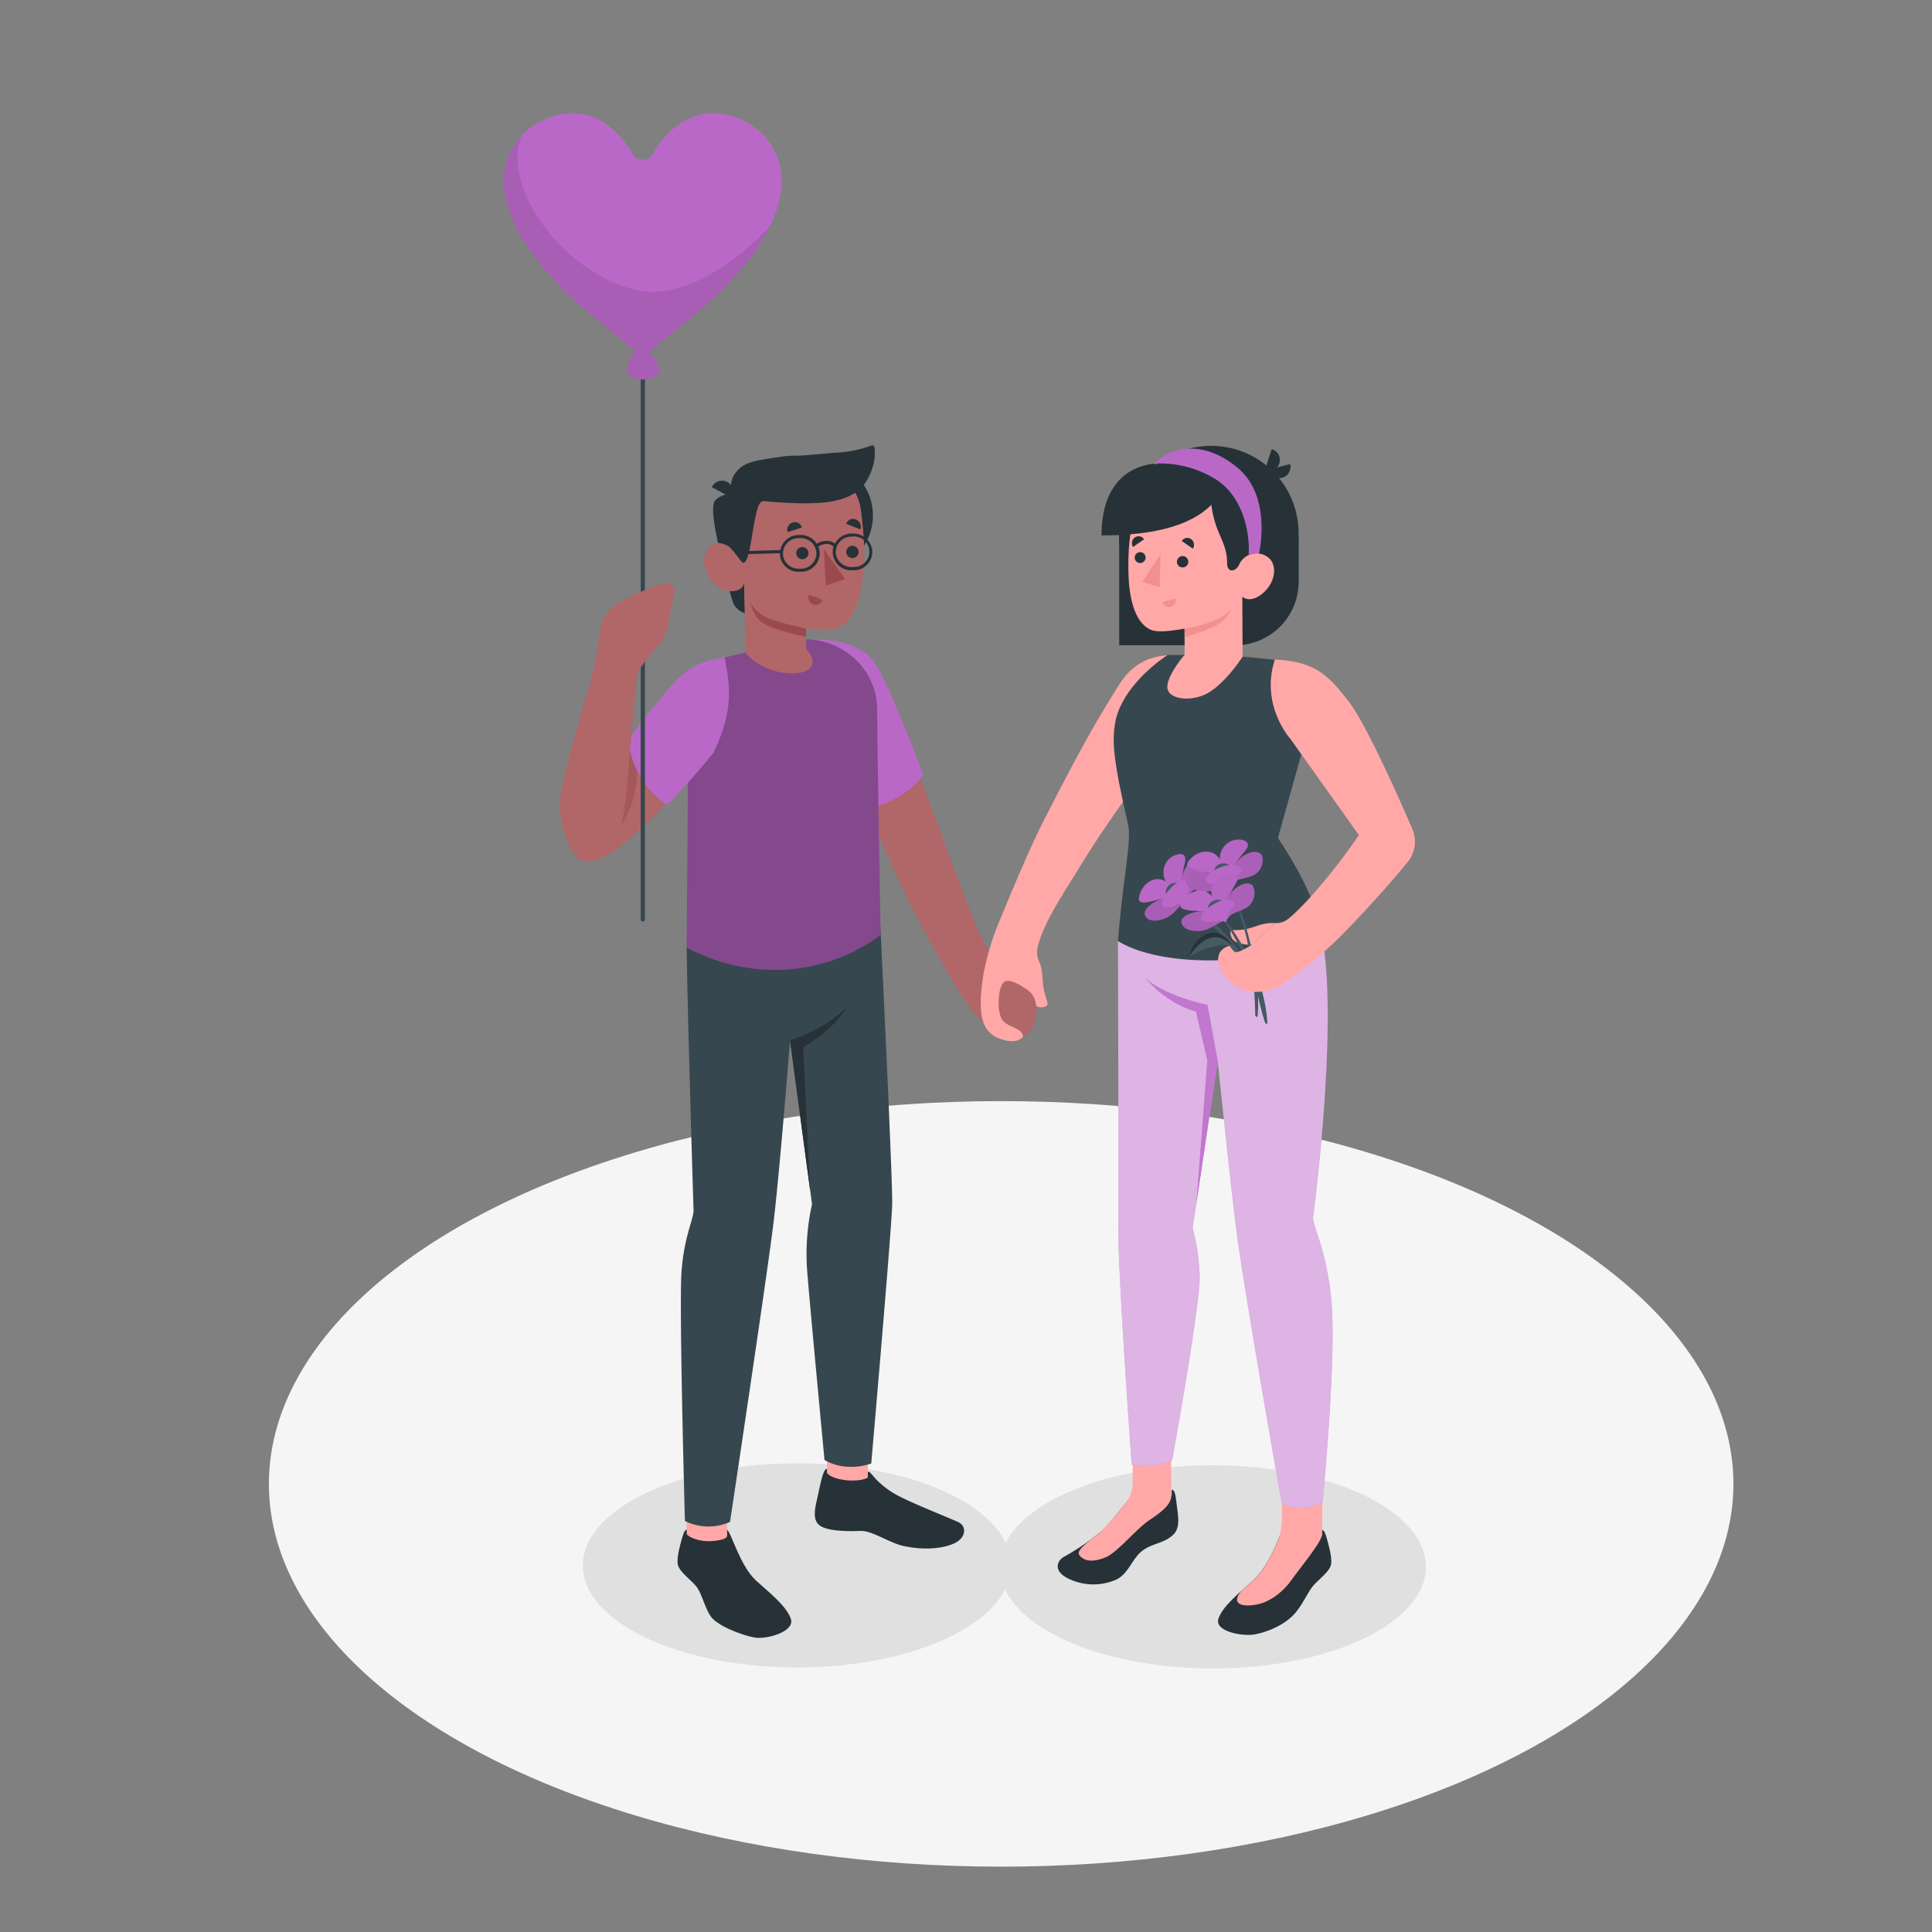 <svg xmlns="http://www.w3.org/2000/svg" viewBox="0 0 500 500"><rect x="0" y="0" width="500" height="500" fill="#808080" stroke="none"/><g id="freepik--Floor--inject-484"><ellipse id="freepik--floor--inject-484" cx="259.1" cy="384.03" rx="189.51" ry="99.06" style="fill:#f5f5f5"></ellipse></g><g id="freepik--Shadows--inject-484"><path id="freepik--Shadow--inject-484" d="M245.42,423.81c-21.64,10.31-56.73,10.31-78.36,0s-21.64-27,0-37.35,56.72-10.31,78.36,0S267.05,413.5,245.42,423.81Z" style="fill:#e0e0e0"></path><path id="freepik--shadow--inject-484" d="M352.87,424.09c-21.55,10.28-56.48,10.28-78,0s-21.55-26.92,0-37.19,56.48-10.26,78,0S374.42,413.83,352.87,424.09Z" style="fill:#e0e0e0"></path></g><g id="freepik--Characters--inject-484"><path d="M246.49,223.73c2.32,6.35,6.33,16.47,7.65,19.24,1,2.06,3.56,6.21,4.15,8.41.91,3.38,7.08,12.56,4.09,14.33-5.35,3.17-9.85-2.85-11.56-5.21A119.93,119.93,0,0,1,244,249.4c-3.83-6.86-7.32-12.83-10.28-19.26-2.28-4.95-12.86-27.91-14.68-33.58-2.48-7.69-7.23-30.84-7.23-30.84,7.72,0,12.68,3,14.73,6.87,3.91,7.31,7,16.77,9.34,22.81C238.81,203,244.24,217.59,246.49,223.73Z" style="fill:#b16668"></path><path d="M210.2,165.52c5.07-.1,12,.82,15.71,5.39s13,29.54,13,29.54-3.72,7-16.68,9.36Z" style="fill:#BA68C8"></path><g id="freepik--character-boy--inject-484"><rect x="177.69" y="384.67" width="10.48" height="17.94" transform="translate(365.86 787.27) rotate(180)" style="fill:#ffa8a7"></rect><polygon points="214.02 383.71 224.5 384.07 225.02 365.08 214.02 364.72 214.02 383.71" style="fill:#ffa8a7"></polygon><path d="M177.72,245.23c0,10,1.77,68.22,1.77,68.22-.25,2.88-3,8-3.23,18.37-.32,15,1,61.82,1,61.82a13.8,13.8,0,0,0,11.67.23s9.25-61.46,11.12-76.35c1.64-13,4.42-48.29,4.42-48.29l5.68,42.41a59.72,59.72,0,0,0-1.3,16.66c.49,6.89,4.53,49.53,4.53,49.53s4.93,3.34,12.1.92c0,0,5.3-60.79,5.42-67.11.14-7.2-3.49-80.73-3.49-80.73Z" style="fill:#37474f"></path><path d="M182,172.76s-4,3.66-4,13.17v20.53l-.3,38.77c15,7.93,34.16,8.46,50.21-3.26,0,0-.9-49.9-.9-58.07,0-.34,0-.68,0-1-.54-11.69-12-19.76-23.35-16.85l-9.52,2.45-10.43,2.64Z" style="fill:#BA68C8"></path><path d="M182,172.76s-4,3.66-4,13.17v20.53l-.3,38.77c15,7.93,34.16,8.46,50.21-3.26,0,0-.9-49.9-.9-58.07,0-.34,0-.68,0-1-.54-11.69-12-19.76-23.35-16.85l-9.52,2.45-10.43,2.64Z" style="opacity:0.3"></path><circle cx="211.51" cy="133.42" r="14.4" transform="translate(-18.64 35.6) rotate(-9.22)" style="fill:#263238"></circle><path d="M192.59,151l-3-23.07a5.38,5.38,0,0,0-4.48,1.57c-1.92,2,1.7,14.92,2.13,16.79h0c.75,3.37,2.05,8.88,2.69,10.11a4.94,4.94,0,0,0,2.87,2.31Z" style="fill:#263238"></path><path d="M192.33,144.17c-.88.53-2.14-1.17-3.23-2.3s-4.63-2.69-6.4,1,1.56,8.82,4.36,9.7c4.81,1.51,5.53-1.58,5.53-1.58l.36,17.74v.16c6,7.67,22.6,7,15.68-1l0-5.29a30.82,30.82,0,0,0,6.49.34c3.54-.55,5.77-3.35,6.85-7.18,1.72-6.16,2.38-11.13.91-23.23-1.6-13.27-17-13.41-25.37-8.17S192.33,144.17,192.33,144.17Z" style="fill:#b16668"></path><path d="M192.33,145.65c-.44,0-2.13-2.78-3.23-3.78-1.52-1.39.45-13.91.45-13.91a5.92,5.92,0,0,1,1.46-6.34c2.09-2.29,5.57-2.55,11.51-3.48,1.91-.3,3.72-.13,5.65-.3l7.73-.66a30.69,30.69,0,0,0,9.43-1.81.94.94,0,0,1,.54-.11c.32.08.44.46.49.79a12.63,12.63,0,0,1-1,6.17c-2,5.34-6.36,7.12-11.68,7.77-5.64.68-14.43-.14-15.63-.3-1.63-.22-2,1.36-2.86,5.69C194.46,139.18,193.82,145.63,192.33,145.65Z" style="fill:#263238"></path><path d="M189.55,128.93l-5.33-2.86a2.94,2.94,0,0,1,4-1.34A3.18,3.18,0,0,1,189.55,128.93Z" style="fill:#263238"></path><path d="M208.61,162.65s-7.9-1.59-10.67-3.06a9.11,9.11,0,0,1-3.82-3.78,12.48,12.48,0,0,0,2.17,4.46c2,2.58,12.32,4.49,12.32,4.49Z" style="fill:#9a4a4d"></path><path d="M209.23,143.22a1.58,1.58,0,1,1-1.58-1.65A1.63,1.63,0,0,1,209.23,143.22Z" style="fill:#263238"></path><path d="M207.52,136.51l-3.68,1.21a2,2,0,0,1,1.28-2.5A1.88,1.88,0,0,1,207.52,136.51Z" style="fill:#263238"></path><path d="M209.3,153.88l3.62,1.36a1.9,1.9,0,0,1-2.46,1.19A2,2,0,0,1,209.3,153.88Z" style="fill:#9a4a4d"></path><path d="M222.66,137,219,135.57a1.86,1.86,0,0,1,2.47-1.14A2,2,0,0,1,222.66,137Z" style="fill:#263238"></path><path d="M222.2,142.9a1.59,1.59,0,1,1-1.59-1.65A1.61,1.61,0,0,1,222.2,142.9Z" style="fill:#263238"></path><polygon points="213.19 142.03 213.71 151.56 218.69 149.86 213.19 142.03" style="fill:#9a4a4d"></polygon><path d="M188.17,397.43v-1.5c1,.44,3.33,9.33,7.49,13.12,3.3,3,7.81,6.5,9,9.86s-6.28,5.43-9.37,4.88c-3.59-.64-9.81-3.16-11.37-5.5s-2.29-5.8-3.56-7.52-4.19-3.63-4.88-5.62c-.37-1.09.07-3.48.6-5.5.49-1.85,1-3.89,1.65-3.72v1.15c.76.84,2.86,1.68,5.24,1.77C184.46,398.91,188.18,398.6,188.17,397.43Z" style="fill:#263238"></path><path d="M224.61,380.84c.54,0,1,.78,2.19,2.08a22.85,22.85,0,0,0,6.16,4.44c3.92,2,11.55,5,15,6.54,2.15,1,2.05,3.58-.18,5.06s-7.61,2.55-14.07,1.11c-3.53-.79-8.11-4-11-3.87s-8.33.13-10.47-1.34-1.29-4.63-.68-7.34c.66-3,1.48-7.57,2.46-7.36v1c1.26,1.91,7.76,2.69,10.53,1.28Z" style="fill:#263238"></path><path d="M204.45,269.23a38.83,38.83,0,0,0,14.6-8.37s-2.82,5.27-11.19,10.18l1.79,37Z" style="fill:#263238"></path></g><path d="M201.84,142.91a4.93,4.93,0,0,1,4.87-4.45H207a4.92,4.92,0,0,1,5.1,4.18,4.76,4.76,0,0,1-4.6,5.32l-.73,0A4.77,4.77,0,0,1,201.84,142.91Zm4.64-3.64a4,4,0,0,0-3.75,4.85,4.06,4.06,0,0,0,4.11,3.06l.44,0a4.05,4.05,0,0,0,3.94-3.26,4,4,0,0,0-4-4.65Z" style="fill:#263238"></path><path d="M215.51,142.53a4.93,4.93,0,0,1,4.87-4.45h.24a4.94,4.94,0,0,1,5.1,4.19,4.78,4.78,0,0,1-4.6,5.32l-.74,0A4.77,4.77,0,0,1,215.51,142.53Zm4.64-3.64a4,4,0,0,0-3.75,4.85,4.06,4.06,0,0,0,4.11,3H221a4,4,0,0,0,3.94-3.27,4,4,0,0,0-4-4.64Z" style="fill:#263238"></path><path d="M211.57,141.63a3.52,3.52,0,0,1,2.07-.83,2.5,2.5,0,0,1,2.21.77l.63-.51a3.29,3.29,0,0,0-2.9-1.06,4.28,4.28,0,0,0-2.53,1C210.82,141.24,211.41,141.79,211.57,141.63Z" style="fill:#263238"></path><rect x="192.14" y="142.5" width="10.12" height="0.8" transform="translate(-3.71 5.27) rotate(-1.52)" style="fill:#263238"></rect><path d="M150.62,222.62c8.11,3.8,31.12-25.77,31.12-25.77,5.44-4,9.36-21.69.87-24.91-6.69,1.05-13.57,11.83-34.52,38.52l2.53,12.16" style="fill:#b16668"></path><path d="M162.81,194.09s.14,15.8-4.35,22c0,0,6.79-5,6.47-18.93Z" style="fill:#9a4a4d;opacity:0.5"></path><path d="M187.55,170.14c-10.3,1.47-12.05,5.45-19.72,14.36-1.42,1.64-5.34,7.15-5.34,7.15s1,10.69,10.17,16.7c3.88-4,9.67-10.59,12-13.53C189.53,184.45,189.21,178.69,187.55,170.14Z" style="fill:#BA68C8"></path><path d="M166.36,238.49a.55.55,0,0,1-.55-.55V80.63a.55.55,0,0,1,.55-.55.55.55,0,0,1,.55.55V237.94A.55.55,0,0,1,166.36,238.49Z" style="fill:#37474f"></path><path d="M170.56,95.77h0c0-1.77-3.68-6.66-4.38-6.66s-4,4.77-4,6.66h0a2.11,2.11,0,0,0,1.22,1.73,6.57,6.57,0,0,0,6,0,2.1,2.1,0,0,0,1.23-1.73Z" style="fill:#BA68C8"></path><path d="M170.56,95.77h0c0-1.77-3.68-6.66-4.38-6.66s-4,4.77-4,6.66h0a2.11,2.11,0,0,0,1.22,1.73,6.57,6.57,0,0,0,6,0,2.1,2.1,0,0,0,1.23-1.73Z" style="opacity:0.1"></path><path d="M150.62,222.62c-3-.83-6-9.63-5.74-15.28s7.8-30,8.88-34.72c1.18-5.17,1.1-9.1,2.15-11.79,1.55-4,6.59-6.14,6.59-6.14s6.61-3.18,9-3.65,3.31,1.06,3.05,2.35-1.15,4.38-1.33,6.14a15,15,0,0,1-1.89,6.29c-1.25,2-6.35,6.78-6.54,9.45s-1.67,17.13-2.52,27.65c-.69,8.6-1.56,12.18-3.42,14.44S152.91,223.27,150.62,222.62Z" style="fill:#b16668"></path><path d="M202.29,46.67a16.85,16.85,0,0,0-4.54-11.48h0l-.06-.07a18.34,18.34,0,0,0-13.45-5.78c-6.42,0-12.06,4.73-15.26,10.49a3,3,0,0,1-5.26,0c-3.2-5.76-8.84-10.5-15.26-10.49A18.36,18.36,0,0,0,135,35.11l-.06.07h0a16.85,16.85,0,0,0-4.54,11.48c0,13.67,13.2,27.24,24.27,36.21l11.66,9.41L178,82.88C189.09,73.91,202.29,60.34,202.29,46.67Z" style="fill:#BA68C8"></path><g style="opacity:0.1"><polygon points="134.96 35.18 134.97 35.19 134.96 35.17 134.96 35.18"></polygon><path d="M199.38,58.32C197.17,61,180.25,78.68,164.46,75c-18.8-4.42-34.75-26.59-29.49-39.78a16.85,16.85,0,0,0-4.54,11.48c0,13.67,13.2,27.24,24.27,36.21l11.66,9.41L178,82.88C185.91,76.49,194.88,67.76,199.38,58.32Z"></path></g><path d="M296.89,199s-10,13.05-17.59,25.56c-4.11,6.75-9.48,14.53-10.85,21A5.69,5.69,0,0,0,269,249c1.08,2.6.57,5.16,1.35,8,.61,2.21,1,2.89.57,3.26a2.62,2.62,0,0,1-3.5-.54,18.29,18.29,0,0,1-2.38-3.62,23.93,23.93,0,0,0,.28,7.74c1.12,5.85-2.95,6.43-6.79,4.89-4.42-1.77-5.75-6.12-3.94-17a67.81,67.81,0,0,1,3.63-12.29c4.6-11.21,8.8-21,11.68-26.63,8.08-15.92,13.68-26.12,19.75-35.65,3.86-6.06,8.91-7.77,14.85-7.6C308.49,186.93,296.89,199,296.89,199Z" style="fill:#ffa8a7"></path><path d="M266.28,256.48c-1.6-1.23-5.43-3.78-6.72-2.06s-1.54,7-.34,9.25,5.23,2.16,5.57,4.53C268.36,267.19,269.66,259.07,266.28,256.48Z" style="fill:#b16668"></path><g id="freepik--character-girl--inject-484"><path d="M285.25,396.1a61.78,61.78,0,0,1-9.67,6.67,3.66,3.66,0,0,0-1.36,1.13c-.52.81-1.4,2.88,2.38,4.69a14.71,14.71,0,0,0,12.28.21c3.46-1.66,4.08-5.86,7.4-7.91,2.46-1.53,5.33-1.67,7.42-3.78,1.46-1.48,1.37-3.67,1-6.41-.4-3-.49-5.23-1.47-5.12v1.36c-1.41,1.78-7.71,1.64-10.33,0C292.91,387,287.21,394.39,285.25,396.1Z" style="fill:#263238"></path><path d="M282.21,398.52v0c1-.76,2.05-1.54,3-2.4a79.18,79.18,0,0,0,5.93-6.92,8.49,8.49,0,0,0,2-5.2c0-2,0-7.27,0-7.27l9.95.42.05,9.81h0c0,2.22-2,4-5.56,6.36s-8.33,8.41-11.42,9.7-5.16,1-6.31,0S278.72,401.36,282.21,398.52Z" style="fill:#ffa8a7"></path><path d="M331.73,397.51V396c-.59,1.75-3.32,9.29-7.47,13.06-3.29,3-7.78,6.48-8.92,9.83s6.25,4.65,9.32,4.1c3.58-.63,8.2-2.66,10.72-5.75,1.77-2.17,2.9-4.75,4.16-6.46s4.18-3.62,4.86-5.6c.38-1.09-.07-3.47-.6-5.48-.48-1.85-1-3.88-1.64-3.7v1.14c-.75.84-2.85,1.67-5.21,1.76C335.42,399,331.71,398.68,331.73,397.51Z" style="fill:#263238"></path><path d="M321.28,411.73c1-.91,2.05-1.81,3-2.66,2.9-2.64,5.1-7.11,6.37-10.17a14.35,14.35,0,0,0,1.1-5.49v-6h10.44v9.69h0v.25l-.06,0c-.5,2.17-5.29,7.94-8,11.7-1.83,2.53-5.29,5.73-9.44,6.29C320.74,415.94,318.73,414.7,321.28,411.73Z" style="fill:#ffa8a7"></path><path d="M340.09,235.28c8.09,17.67-.29,79.94-.29,79.94.24,2.87,3.52,8.51,4.74,21.13,1.44,14.92-2.26,52.38-2.26,52.38a11.3,11.3,0,0,1-10.55.42s-10-56.42-11.82-71.25c-1.64-12.94-4.77-43.36-4.77-43.36l-6.48,43.26a55.08,55.08,0,0,1,1.83,12.85c-.14,8.76-7.14,47.28-7.14,47.28s-3.64,2.13-10.47,1.12c0,0-3.67-50.57-3.48-62.33.11-6.3-.06-73.18-.06-73.18Z" style="fill:#BA68C8"></path><g style="opacity:0.5"><path d="M340.09,235.28c8.09,17.67-.29,79.94-.29,79.94.24,2.87,3.52,8.51,4.74,21.13,1.44,14.92-2.26,52.38-2.26,52.38a11.3,11.3,0,0,1-10.55.42s-10-56.42-11.82-71.25c-1.64-12.94-4.77-43.36-4.77-43.36l-6.48,43.26a55.08,55.08,0,0,1,1.83,12.85c-.14,8.76-7.14,47.28-7.14,47.28s-3.64,2.13-10.47,1.12c0,0-3.67-50.57-3.48-62.33.11-6.3-.06-73.18-.06-73.18Z" style="fill:#fff"></path></g><path d="M315.14,274.54l-2.63-14.46s-11.11-2.3-16.16-7c0,0,5.29,6.58,13.15,8.73l2.95,12.64-2.83,37Z" style="fill:#BA68C8"></path><g style="opacity:0.1"><path d="M315.14,274.54l-2.63-14.46s-11.11-2.3-16.16-7c0,0,5.29,6.58,13.15,8.73l2.95,12.64-2.83,37Z" style="fill:#fff"></path></g><path d="M310.38,115.38h5a20.72,20.72,0,0,1,20.72,20.72v0a23.83,23.83,0,0,1-23.83,23.83h0a22.61,22.61,0,0,1-22.61-22.61v-1.22a20.72,20.72,0,0,1,20.72-20.72Z" transform="translate(625.74 275.32) rotate(-180)" style="fill:#263238"></path><path d="M336.09,139.21v11.32A16.44,16.44,0,0,1,319.65,167h-30V135.15Z" style="fill:#263238"></path><path d="M321.59,169.94s11.92,1,13.6,1.79c-8.56,9.36,4.45,13.25,4.45,13.25l-8.91,31.88c5.35,8.16,8.76,14.47,10.78,22.51-6,10.59-39.79,12.07-52.17,4.17,1.07-14.79,3.48-25.37,2.68-29.81-4.22-18.14-4.06-22-3.51-26.11,1.08-8.1,9.12-15.16,13.71-18.12h4.29Z" style="fill:#37474f"></path><path d="M297.36,127.05c-2.52,1.48-5.63,7.82-5.32,21.08.26,11.25,3.9,14,5.73,14.83s5.36.31,8.8-.26v6.75s-4.75,5.51-4.45,8.61,6.85,3.82,11.29.8,8.18-8.92,8.18-8.92l-.08-15.52s2,2,5.44-1c2.83-2.47,3.78-6.64,1.58-8.88a4.93,4.93,0,0,0-7.84,1.56c-.94,2.05-3.11,2.08-3.11-.25,0-6.4-3.72-7.72-4.29-17.57C306.15,125.92,302.61,126.85,297.36,127.05Z" style="fill:#ffa8a7"></path><path d="M298.62,120c-8.6,1-13.55,7.54-13.55,18.56h0c10.07,0,22.88-1.34,29.26-8.83l.69-2.64Z" style="fill:#263238"></path><path d="M298.62,120a27.12,27.12,0,0,1,15.52,3.75c8.14,4.74,9.37,15.39,9,19.93a4.78,4.78,0,0,1,2.69-.45s3.45-14.48-5.35-22-16.18-4.56-16.18-4.56A15.38,15.38,0,0,0,298.62,120Z" style="fill:#BA68C8"></path><path d="M304.59,145.31a1.43,1.43,0,0,0,1.34,1.53,1.47,1.47,0,1,0-1.34-1.53Z" style="fill:#263238"></path><path d="M304.22,154.84l-3.29,1a1.7,1.7,0,0,0,2.14,1.18A1.81,1.81,0,0,0,304.22,154.84Z" style="fill:#f28f8f"></path><path d="M293.23,141.56l2.86-2a1.67,1.67,0,0,0-2.37-.48A1.83,1.83,0,0,0,293.23,141.56Z" style="fill:#263238"></path><path d="M308.71,142l-2.86-2a1.67,1.67,0,0,1,2.38-.49A1.83,1.83,0,0,1,308.71,142Z" style="fill:#263238"></path><path d="M293.66,144.29a1.41,1.41,0,1,0,1.49-1.4A1.44,1.44,0,0,0,293.66,144.29Z" style="fill:#263238"></path><polygon points="300.33 143.48 300.11 151.99 295.63 150.6 300.33 143.48" style="fill:#f28f8f"></polygon><path d="M306.57,162.7c3.61-.47,11.05-2.61,12.21-5.55a7.55,7.55,0,0,1-2.6,3.75c-2.23,1.91-9.61,4-9.61,4Z" style="fill:#f28f8f"></path></g><path d="M329.1,116.24a2.91,2.91,0,1,1-1.77,5.54Z" style="fill:#263238"></path><path d="M333.9,120.1a2.91,2.91,0,0,1-5.64,1.44Z" style="fill:#263238"></path><path d="M329.94,238.9c-3.23-.19-4.72,1-7.66,1.58-2.3.45-3.66,0-3.8.55a2.65,2.65,0,0,0,2.08,3,10.91,10.91,0,0,0,3.47.49" style="fill:#ffa8a7"></path><path d="M305.85,232.43c-.54-2,.18-6.75.78-9.06.86-3.33-2.42-2.55-4-1.14a4.92,4.92,0,0,0-1.1,5.59C302.54,229.63,305.85,232.43,305.85,232.43Z" style="fill:#BA68C8"></path><path d="M305.85,232.43c-.54-2,.18-6.75.78-9.06.86-3.33-2.42-2.55-4-1.14a4.92,4.92,0,0,0-1.1,5.59C302.54,229.63,305.85,232.43,305.85,232.43Z" style="opacity:0.03"></path><path d="M325.49,255c-3.6-9.28-10.85-16.81-18.9-22.4-.17-.12-.53,0-.29.2a78.85,78.85,0,0,1,10.88,10.5c3,3.68,4.86,8,7.74,11.79C325,255.28,325.6,255.33,325.49,255Z" style="fill:#455a64"></path><path d="M307.21,233.44a8.34,8.34,0,0,1-1.31-6.36c.88-4.15,4.27-6,5.43-4.4a4.43,4.43,0,0,1-.69,6.11C308.45,230.85,307.57,230.93,307.21,233.44Z" style="fill:#BA68C8"></path><path d="M306.82,233.38c-.94.15-2.52,2.74-4.36,3.84s-5.32,1.75-6.13-.32,3.8-4.63,6.56-4.85A4.45,4.45,0,0,1,306.82,233.38Z" style="fill:#BA68C8"></path><path d="M305.14,231.9c-1.14-1.5-3.07-4.85-6.15-4.32s-4.36,4-4.23,5.28,3,.52,5.13-.07A37.24,37.24,0,0,1,305.14,231.9Z" style="fill:#BA68C8"></path><path d="M305.32,228.75a2.37,2.37,0,0,0-2.64.27,2.14,2.14,0,0,0-.71,2.83C302.27,232.3,305.32,228.75,305.32,228.75Z" style="fill:#455a64"></path><path d="M307.21,233.44a8.34,8.34,0,0,1-1.31-6.36c.88-4.15,4.27-6,5.43-4.4a4.43,4.43,0,0,1-.69,6.11C308.45,230.85,307.57,230.93,307.21,233.44Z" style="opacity:0.08"></path><path d="M306.82,233.38c-.94.15-2.52,2.74-4.36,3.84s-5.32,1.75-6.13-.32,3.8-4.63,6.56-4.85A4.45,4.45,0,0,1,306.82,233.38Z" style="opacity:0.1"></path><path d="M307.21,233.44a11.12,11.12,0,0,1,.74-4.64c.62-1.68-2.39-1.33-4.41.52s-3.71,5-2,5.47S305.75,232.94,307.21,233.44Z" style="fill:#BA68C8"></path><path d="M307.21,233.44a11.12,11.12,0,0,1,.74-4.64c.62-1.68-2.39-1.33-4.41.52s-3.71,5-2,5.47S305.75,232.94,307.21,233.44Z" style="fill:#BA68C8"></path><path d="M317.42,228c.43-2.06,3.2-6,4.77-7.75,2.26-2.59-1-3.36-3-2.79a4.92,4.92,0,0,0-3.5,4.49C315.72,224,317.42,228,317.42,228Z" style="fill:#BA68C8"></path><path d="M317.42,228c.43-2.06,3.2-6,4.77-7.75,2.26-2.59-1-3.36-3-2.79a4.92,4.92,0,0,0-3.5,4.49C315.72,224,317.42,228,317.42,228Z" style="opacity:0.03"></path><path d="M325.46,263.06c1-9.92-2.79-25.91-7.47-34.52-.1-.19-.47-.24-.35.05a78.59,78.59,0,0,1,5,14.26,101.53,101.53,0,0,1,2.21,19.94C324.84,263,325.43,263.36,325.46,263.06Z" style="fill:#455a64"></path><path d="M318.19,229.53a8.31,8.31,0,0,1,1.68-6.27c2.66-3.31,6.52-3.46,6.83-1.49a4.44,4.44,0,0,1-3.36,5.15C320.46,227.77,319.64,227.45,318.19,229.53Z" style="fill:#BA68C8"></path><path d="M317.86,229.3c-.91-.29-3.48,1.32-5.62,1.47s-5.53-.83-5.33-3,5.47-2.43,8-1.38A4.44,4.44,0,0,1,317.86,229.3Z" style="fill:#BA68C8"></path><path d="M317,227.22c-.35-1.85-.57-5.71-3.56-6.62s-5.68,1.59-6.14,2.82,2.41,1.79,4.61,2.24A38.06,38.06,0,0,1,317,227.22Z" style="fill:#BA68C8"></path><path d="M318.61,224.49a2.4,2.4,0,0,0-2.49-1,2.15,2.15,0,0,0-1.9,2.22C314.28,226.29,318.61,224.49,318.61,224.49Z" style="fill:#455a64"></path><path d="M318.19,229.53a8.31,8.31,0,0,1,1.68-6.27c2.66-3.31,6.52-3.46,6.83-1.49a4.44,4.44,0,0,1-3.36,5.15C320.46,227.77,319.64,227.45,318.19,229.53Z" style="opacity:0.08"></path><path d="M317.86,229.3c-.91-.29-3.48,1.32-5.62,1.47s-5.53-.83-5.33-3,5.47-2.43,8-1.38A4.44,4.44,0,0,1,317.86,229.3Z" style="opacity:0.1"></path><path d="M318.19,229.53a11,11,0,0,1,2.74-3.81c1.31-1.23-1.54-2.26-4.17-1.52s-5.56,2.79-4.28,4S317.1,228.43,318.19,229.53Z" style="fill:#BA68C8"></path><path d="M318.19,229.53a11,11,0,0,1,2.74-3.81c1.31-1.23-1.54-2.26-4.17-1.52s-5.56,2.79-4.28,4S317.1,228.43,318.19,229.53Z" style="fill:#BA68C8"></path><path d="M316.19,237.26c.12-2.09,2.25-6.37,3.52-8.38,1.83-2.92-1.53-3.17-3.42-2.3a4.92,4.92,0,0,0-2.76,5C313.9,233.59,316.19,237.26,316.19,237.26Z" style="fill:#BA68C8"></path><path d="M316.19,237.26c.12-2.09,2.25-6.37,3.52-8.38,1.83-2.92-1.53-3.17-3.42-2.3a4.92,4.92,0,0,0-2.76,5C313.9,233.59,316.19,237.26,316.19,237.26Z" style="opacity:0.03"></path><path d="M328,264.8c-.59-9.94-5.19-19.32-11.15-27.11-.13-.17-.5-.16-.34.1a79.06,79.06,0,0,1,7.15,13.32c1.75,4.43,2.17,9.15,3.77,13.6C327.48,264.88,328,265.1,328,264.8Z" style="fill:#455a64"></path><path d="M317.19,238.64a8.3,8.3,0,0,1,.69-6.45c2.11-3.68,5.91-4.43,6.52-2.54a4.45,4.45,0,0,1-2.53,5.62C319.16,236.55,318.3,236.37,317.19,238.64Z" style="fill:#BA68C8"></path><path d="M316.83,238.46c-.94-.14-3.23,1.85-5.33,2.33s-5.59,0-5.73-2.18,5-3.24,7.72-2.61A4.44,4.44,0,0,1,316.83,238.46Z" style="fill:#BA68C8"></path><path d="M315.69,236.54c-.64-1.77-1.45-5.55-4.54-6s-5.37,2.45-5.64,3.74,2.67,1.4,4.91,1.49A38.63,38.63,0,0,1,315.69,236.54Z" style="fill:#BA68C8"></path><path d="M316.82,233.59a2.38,2.38,0,0,0-2.6-.54,2.15,2.15,0,0,0-1.54,2.48C312.83,236.05,316.82,233.59,316.82,233.59Z" style="fill:#455a64"></path><path d="M317.19,238.64a8.3,8.3,0,0,1,.69-6.45c2.11-3.68,5.91-4.43,6.52-2.54a4.45,4.45,0,0,1-2.53,5.62C319.16,236.55,318.3,236.37,317.19,238.64Z" style="opacity:0.08"></path><path d="M316.83,238.46c-.94-.14-3.23,1.85-5.33,2.33s-5.59,0-5.73-2.18,5-3.24,7.72-2.61A4.44,4.44,0,0,1,316.83,238.46Z" style="opacity:0.1"></path><path d="M317.19,238.64a11,11,0,0,1,2.12-4.19c1.1-1.42-1.87-2-4.36-.85s-5.06,3.62-3.61,4.58S315.94,237.72,317.19,238.64Z" style="fill:#BA68C8"></path><path d="M317.19,238.64a11,11,0,0,1,2.12-4.19c1.1-1.42-1.87-2-4.36-.85s-5.06,3.62-3.61,4.58S315.94,237.72,317.19,238.64Z" style="fill:#BA68C8"></path><path d="M319,244.85s-1.45-2.84-4.16-3.37-6.58,2.3-7.05,6.09c0,0,2.92-2.84,6.05-3.4A7.77,7.77,0,0,1,319,244.85Z" style="fill:#263238"></path><path d="M319,244.85s-2.44-2.8-5.32-2.24-5.41,4-5.89,5a19.45,19.45,0,0,1,5.92-2.54C317.17,244.18,319,244.85,319,244.85Z" style="fill:#455a64"></path><path d="M349.25,181.83c-5.77-7.66-9.45-10.64-19.31-11.14-3.89,11.85,4.05,20.58,4.05,20.58l17.68,24.83c-5.39,8.07-13.73,18.11-18.38,21.78a4.91,4.91,0,0,1-3.35,1L324,244.48a17.37,17.37,0,0,1-2.45,1.39,5,5,0,0,1-1.57.56c-.54,0-.87-.46-1.19-.88s-.53-.76-.53-.76a3.2,3.2,0,0,0-1.18.41,4.29,4.29,0,0,0-1.4,1.31,4.36,4.36,0,0,0-.19,3.37c.69,2.54,4.4,7.05,9.76,6.83s6.6-2.19,9.44-4a107.22,107.22,0,0,0,11.71-9.87c6-6,13.22-14,17.9-19.75a8.26,8.26,0,0,0,1.21-8.55C361.79,205.89,353.6,187.62,349.25,181.83Z" style="fill:#ffa8a7"></path></g></svg>